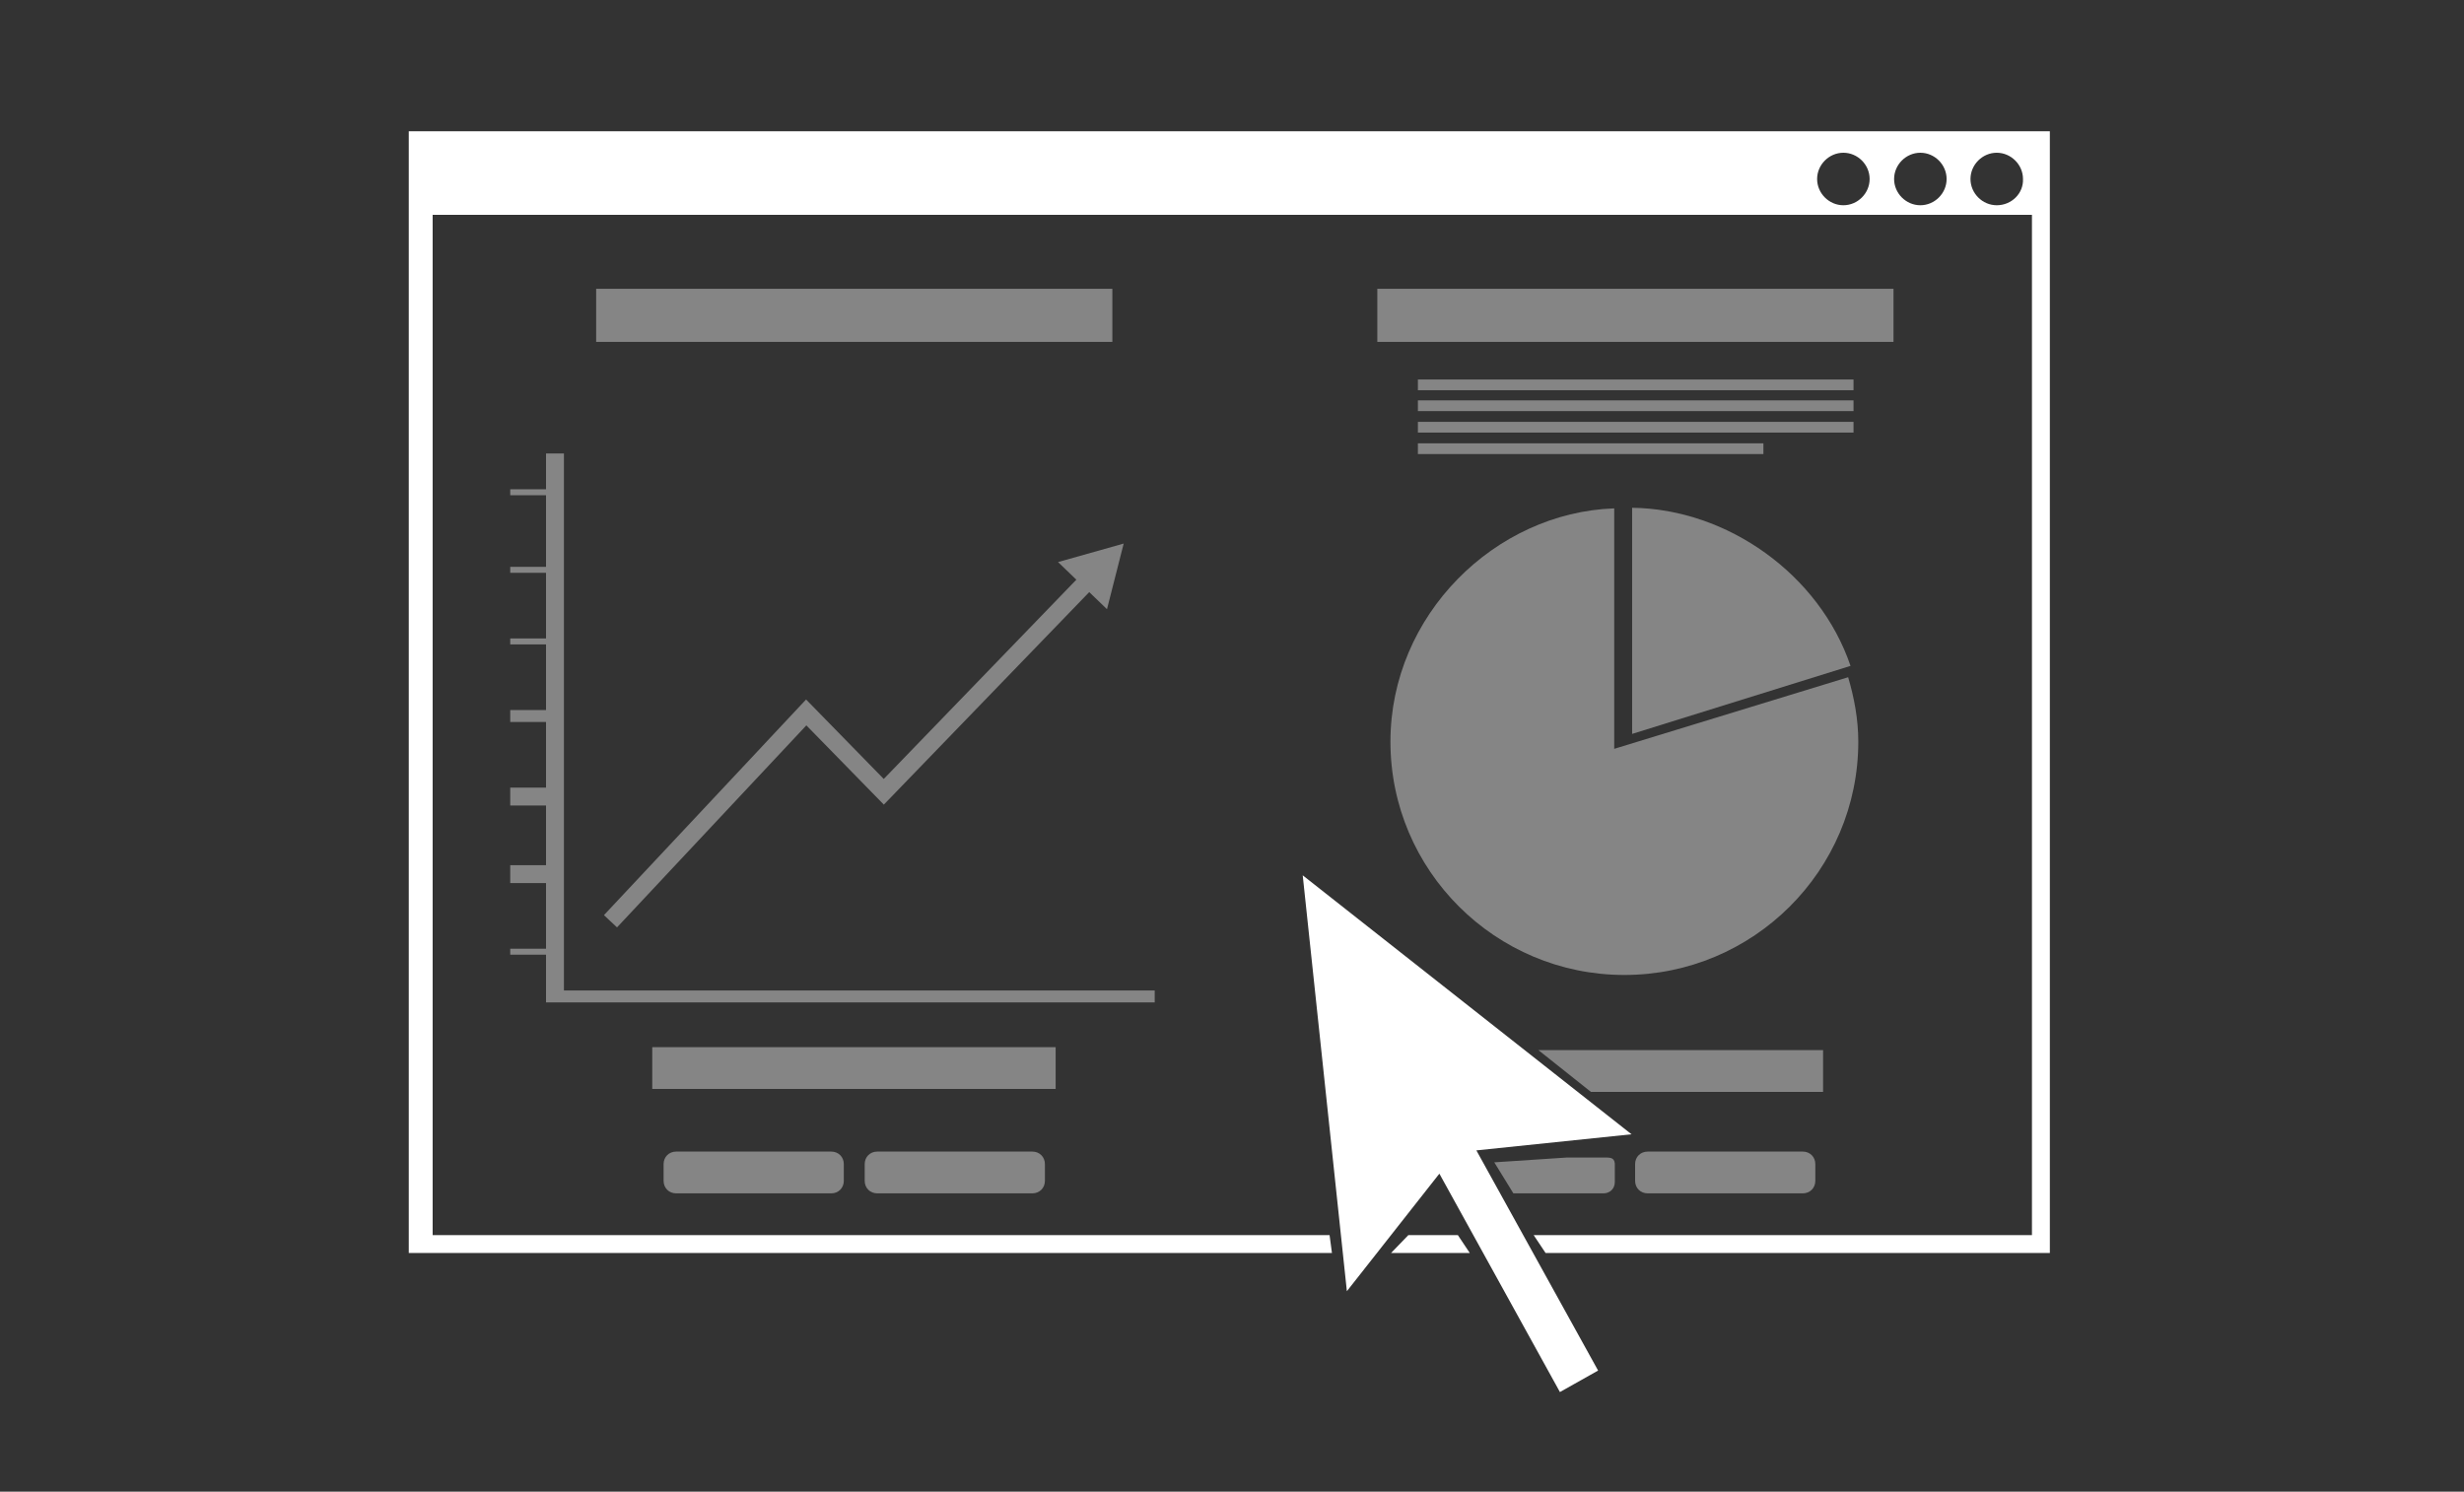 <?xml version="1.0" encoding="utf-8"?>
<!-- Generator: Adobe Illustrator 18.0.0, SVG Export Plug-In . SVG Version: 6.00 Build 0)  -->
<!DOCTYPE svg PUBLIC "-//W3C//DTD SVG 1.1//EN" "http://www.w3.org/Graphics/SVG/1.1/DTD/svg11.dtd">
<svg version="1.1" xmlns="http://www.w3.org/2000/svg" xmlns:xlink="http://www.w3.org/1999/xlink" x="0px" y="0px"
	 viewBox="0 0 412.9 250" enable-background="new 0 0 412.9 250" xml:space="preserve">
<rect x="0" y="0" width="412.9" height="250" fill="#333333" stroke="none"/>
<g id="Background" display="none">
	<rect x="0" y="-81.5" display="inline" fill="#43D343" width="413" height="413.5"/>
</g>
<g id="Elements">
	<rect x="109.3" y="175.5" opacity="0.4" fill="#FFFFFF" width="67.6" height="7"/>
	<path opacity="0.4" fill="#FFFFFF" d="M302.1,200h-26c-1.2,0-2.1-0.9-2.1-2.1v-2.8c0-1.2,0.9-2.1,2.1-2.1h26c1.2,0,2.1,0.9,2.1,2.1
		v2.8C304.2,199.1,303.3,200,302.1,200z"/>
	<g>
		<path opacity="0.4" fill="#FFFFFF" d="M139.3,200h-26c-1.2,0-2.1-0.9-2.1-2.1v-2.8c0-1.2,0.9-2.1,2.1-2.1h26
			c1.2,0,2.1,0.9,2.1,2.1v2.8C141.4,199.1,140.5,200,139.3,200z"/>
		<path opacity="0.4" fill="#FFFFFF" d="M173,200h-26c-1.2,0-2.1-0.9-2.1-2.1v-2.8c0-1.2,0.9-2.1,2.1-2.1h26c1.2,0,2.1,0.9,2.1,2.1
			v2.8C175.1,199.1,174.2,200,173,200z"/>
	</g>
	<g id="Graph">
		<g opacity="0.4">
			<g>
				<polyline fill="none" stroke="#FFFFFF" stroke-width="3" stroke-miterlimit="10" points="102.3,154.4 135.1,119.4 148.1,132.7 
					182.6,97 				"/>
				<g>
					<polygon fill="#FFFFFF" points="185.5,102.1 188.3,91.1 177.3,94.2 					"/>
				</g>
			</g>
		</g>
		<polygon opacity="0.4" fill="#FFFFFF" points="94.5,166 94.5,76 91.5,76 91.5,82 85.5,82 85.5,83 91.5,83 91.5,95 85.5,95 
			85.5,96 91.5,96 91.5,107 85.5,107 85.5,108 91.5,108 91.5,119 85.5,119 85.5,121 91.5,121 91.5,132 85.5,132 85.5,135 91.5,135 
			91.5,145 85.5,145 85.5,148 91.5,148 91.5,159 85.5,159 85.5,160 91.5,160 91.5,168 193.5,168 193.5,166 		"/>
	</g>
	<rect x="99.9" y="48.4" opacity="0.4" fill="#FFFFFF" width="86.5" height="8.9"/>
	<rect x="230.8" y="48.4" opacity="0.4" fill="#FFFFFF" width="86.5" height="8.9"/>
	<g>
		<rect x="237.6" y="63.6" opacity="0.4" fill="#FFFFFF" width="73" height="1.8"/>
		<rect x="237.6" y="67.1" opacity="0.4" fill="#FFFFFF" width="73" height="1.8"/>
		<rect x="237.6" y="70.7" opacity="0.4" fill="#FFFFFF" width="73" height="1.8"/>
		<rect x="237.6" y="74.3" opacity="0.4" fill="#FFFFFF" width="57.9" height="1.8"/>
	</g>
	<g id="Pie_Chart">
		<path opacity="0.4" fill="#FFFFFF" d="M273.5,123l36.6-11.4c-5.2-15.3-20.6-26.3-36.6-26.5V123z"/>
		<path opacity="0.4" fill="#FFFFFF" d="M270.5,125.5V85.2c-20,0.7-37.5,17.9-37.5,39.1c0,21.6,17.6,39.1,39.2,39.1
			s39.2-17.5,39.2-39.1c0-3.8-0.7-7.4-1.7-10.8L270.5,125.5z"/>
	</g>
	<g>
		<path fill="#FFFFFF" d="M68.5,22v188h154.7l-0.4-3H72.5V36h268v171h-83.5l2,3h84.5V22H68.5z M308.9,34.4c-2.4,0-4.4-2-4.4-4.4
			c0-2.4,2-4.4,4.4-4.4c2.4,0,4.4,2,4.4,4.4C313.3,32.4,311.3,34.4,308.9,34.4z M321.8,34.4c-2.4,0-4.4-2-4.4-4.4
			c0-2.4,2-4.4,4.4-4.4c2.4,0,4.4,2,4.4,4.4C326.2,32.4,324.2,34.4,321.8,34.4z M334.6,34.4c-2.4,0-4.4-2-4.4-4.4
			c0-2.4,2-4.4,4.4-4.4c2.4,0,4.4,2,4.4,4.4C339.1,32.4,337.1,34.4,334.6,34.4z"/>
		<polygon fill="#FFFFFF" points="246.3,210 244.3,207 236,207 233.1,210 		"/>
	</g>
	<path opacity="0.4" fill="#FFFFFF" d="M268.6,194h-6.1l-12.1,0.8l3.2,5.2h15.1c1.1,0,1.9-0.8,1.9-1.9V195
		C270.5,193.9,269.7,194,268.6,194z"/>
	<polygon opacity="0.4" fill="#FFFFFF" points="257.8,176 266.6,183 305.5,183 305.5,176 	"/>
	<polygon fill="#FFFFFF" points="273.4,190.1 218.3,146.7 225.7,216.4 241.2,196.7 261.4,233.3 267.8,229.7 247.4,192.8 	"/>
</g>
</svg>
